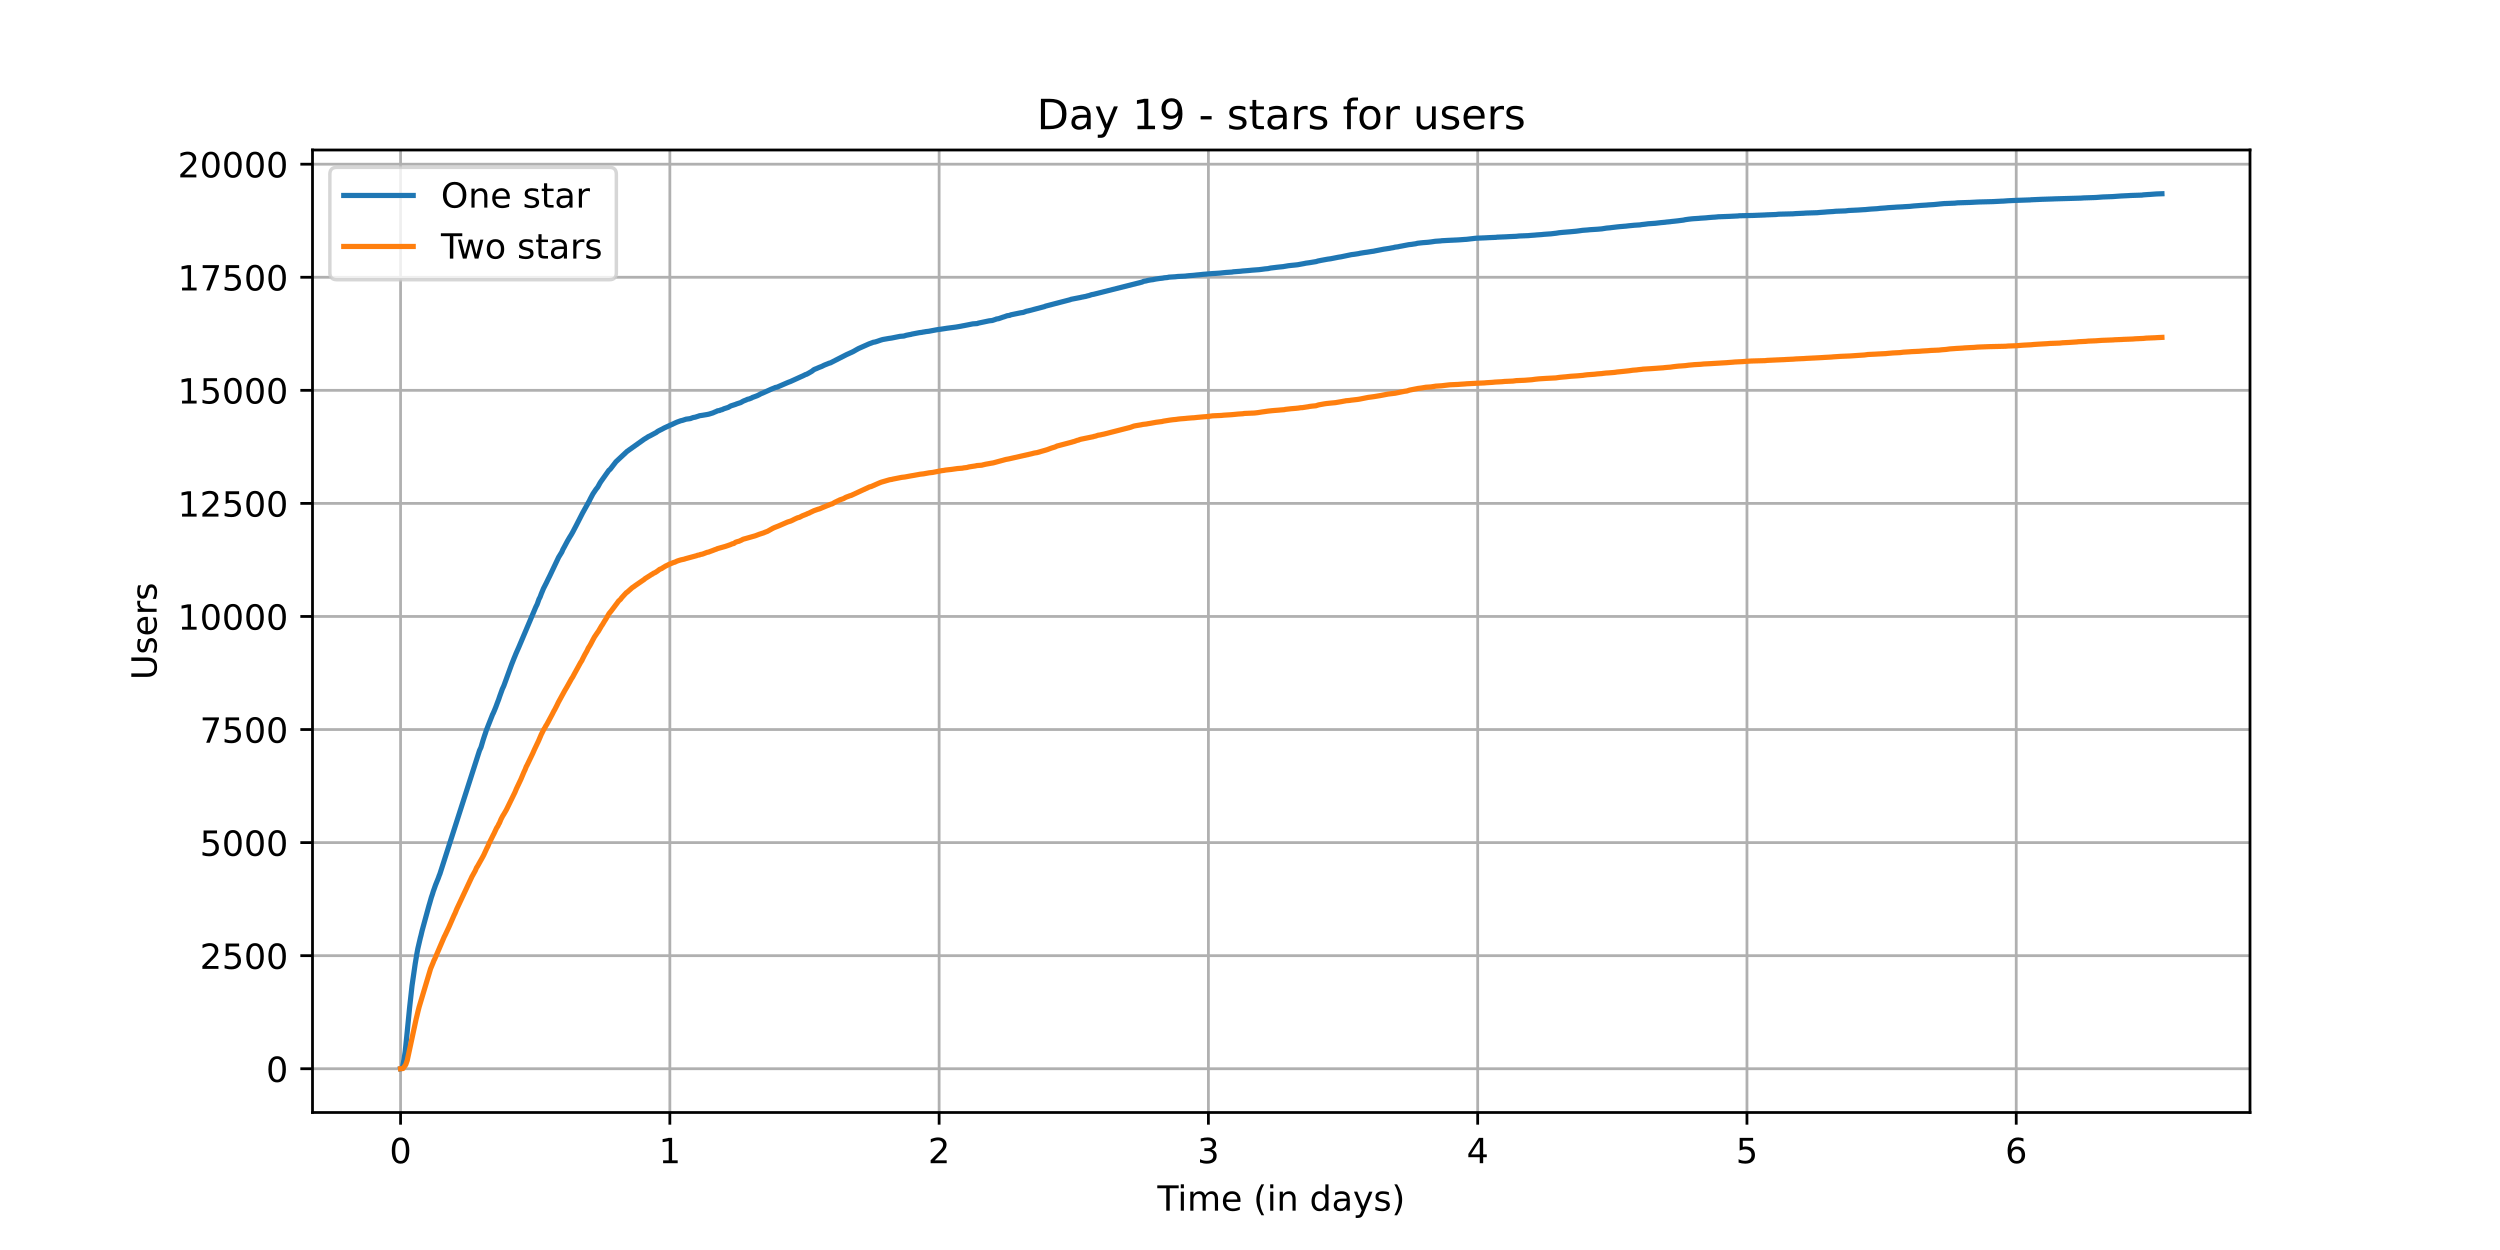 <?xml version="1.0" encoding="utf-8" standalone="no"?>
<!DOCTYPE svg PUBLIC "-//W3C//DTD SVG 1.1//EN"
  "http://www.w3.org/Graphics/SVG/1.1/DTD/svg11.dtd">
<!-- Created with matplotlib (https://matplotlib.org/) -->
<svg height="360pt" version="1.1" viewBox="0 0 720 360" width="720pt" xmlns="http://www.w3.org/2000/svg" xmlns:xlink="http://www.w3.org/1999/xlink">
 <defs>
  <style type="text/css">*{stroke-linecap:butt;stroke-linejoin:round;}</style>
 </defs>
 <g id="figure_1">
  <g id="patch_1">
   <path d="M 0 360 
L 720 360 
L 720 0 
L 0 0 
z
" style="fill:#ffffff;"/>
  </g>
  <g id="axes_1">
   <g id="patch_2">
    <path d="M 90 320.4 
L 648 320.4 
L 648 43.2 
L 90 43.2 
z
" style="fill:#ffffff;"/>
   </g>
   <g id="matplotlib.axis_1">
    <g id="xtick_1">
     <g id="line2d_1">
      <path clip-path="url(#pa74850eb08)" d="M 115.364 320.4 
L 115.364 43.2 
" style="fill:none;stroke:#b0b0b0;stroke-linecap:square;stroke-width:0.8;"/>
     </g>
     <g id="line2d_2">
      <defs>
       <path d="M 0 0 
L 0 3.5 
" id="m0a158ffa8d" style="stroke:#000000;stroke-width:0.8;"/>
      </defs>
      <g>
       <use style="stroke:#000000;stroke-width:0.8;" x="115.364" xlink:href="#m0a158ffa8d" y="320.4"/>
      </g>
     </g>
     <g id="text_1">
      <!-- 0 -->
      <g transform="translate(112.182 334.998)scale(0.1 -0.1)">
       <defs>
        <path d="M 31.781 66.406 
Q 24.172 66.406 20.328 58.906 
Q 16.5 51.422 16.5 36.375 
Q 16.5 21.391 20.328 13.891 
Q 24.172 6.391 31.781 6.391 
Q 39.453 6.391 43.281 13.891 
Q 47.125 21.391 47.125 36.375 
Q 47.125 51.422 43.281 58.906 
Q 39.453 66.406 31.781 66.406 
z
M 31.781 74.219 
Q 44.047 74.219 50.516 64.516 
Q 56.984 54.828 56.984 36.375 
Q 56.984 17.969 50.516 8.266 
Q 44.047 -1.422 31.781 -1.422 
Q 19.531 -1.422 13.062 8.266 
Q 6.594 17.969 6.594 36.375 
Q 6.594 54.828 13.062 64.516 
Q 19.531 74.219 31.781 74.219 
z
" id="DejaVuSans-48"/>
       </defs>
       <use xlink:href="#DejaVuSans-48"/>
      </g>
     </g>
    </g>
    <g id="xtick_2">
     <g id="line2d_3">
      <path clip-path="url(#pa74850eb08)" d="M 192.916 320.4 
L 192.916 43.2 
" style="fill:none;stroke:#b0b0b0;stroke-linecap:square;stroke-width:0.8;"/>
     </g>
     <g id="line2d_4">
      <g>
       <use style="stroke:#000000;stroke-width:0.8;" x="192.916" xlink:href="#m0a158ffa8d" y="320.4"/>
      </g>
     </g>
     <g id="text_2">
      <!-- 1 -->
      <g transform="translate(189.734 334.998)scale(0.1 -0.1)">
       <defs>
        <path d="M 12.406 8.297 
L 28.516 8.297 
L 28.516 63.922 
L 10.984 60.406 
L 10.984 69.391 
L 28.422 72.906 
L 38.281 72.906 
L 38.281 8.297 
L 54.391 8.297 
L 54.391 0 
L 12.406 0 
z
" id="DejaVuSans-49"/>
       </defs>
       <use xlink:href="#DejaVuSans-49"/>
      </g>
     </g>
    </g>
    <g id="xtick_3">
     <g id="line2d_5">
      <path clip-path="url(#pa74850eb08)" d="M 270.468 320.4 
L 270.468 43.2 
" style="fill:none;stroke:#b0b0b0;stroke-linecap:square;stroke-width:0.8;"/>
     </g>
     <g id="line2d_6">
      <g>
       <use style="stroke:#000000;stroke-width:0.8;" x="270.468" xlink:href="#m0a158ffa8d" y="320.4"/>
      </g>
     </g>
     <g id="text_3">
      <!-- 2 -->
      <g transform="translate(267.286 334.998)scale(0.1 -0.1)">
       <defs>
        <path d="M 19.188 8.297 
L 53.609 8.297 
L 53.609 0 
L 7.328 0 
L 7.328 8.297 
Q 12.938 14.109 22.625 23.891 
Q 32.328 33.688 34.812 36.531 
Q 39.547 41.844 41.422 45.531 
Q 43.312 49.219 43.312 52.781 
Q 43.312 58.594 39.234 62.25 
Q 35.156 65.922 28.609 65.922 
Q 23.969 65.922 18.812 64.312 
Q 13.672 62.703 7.812 59.422 
L 7.812 69.391 
Q 13.766 71.781 18.938 73 
Q 24.125 74.219 28.422 74.219 
Q 39.75 74.219 46.484 68.547 
Q 53.219 62.891 53.219 53.422 
Q 53.219 48.922 51.531 44.891 
Q 49.859 40.875 45.406 35.406 
Q 44.188 33.984 37.641 27.219 
Q 31.109 20.453 19.188 8.297 
z
" id="DejaVuSans-50"/>
       </defs>
       <use xlink:href="#DejaVuSans-50"/>
      </g>
     </g>
    </g>
    <g id="xtick_4">
     <g id="line2d_7">
      <path clip-path="url(#pa74850eb08)" d="M 348.02 320.4 
L 348.02 43.2 
" style="fill:none;stroke:#b0b0b0;stroke-linecap:square;stroke-width:0.8;"/>
     </g>
     <g id="line2d_8">
      <g>
       <use style="stroke:#000000;stroke-width:0.8;" x="348.02" xlink:href="#m0a158ffa8d" y="320.4"/>
      </g>
     </g>
     <g id="text_4">
      <!-- 3 -->
      <g transform="translate(344.838 334.998)scale(0.1 -0.1)">
       <defs>
        <path d="M 40.578 39.312 
Q 47.656 37.797 51.625 33 
Q 55.609 28.219 55.609 21.188 
Q 55.609 10.406 48.188 4.484 
Q 40.766 -1.422 27.094 -1.422 
Q 22.516 -1.422 17.656 -0.516 
Q 12.797 0.391 7.625 2.203 
L 7.625 11.719 
Q 11.719 9.328 16.594 8.109 
Q 21.484 6.891 26.812 6.891 
Q 36.078 6.891 40.938 10.547 
Q 45.797 14.203 45.797 21.188 
Q 45.797 27.641 41.281 31.266 
Q 36.766 34.906 28.719 34.906 
L 20.219 34.906 
L 20.219 43.016 
L 29.109 43.016 
Q 36.375 43.016 40.234 45.922 
Q 44.094 48.828 44.094 54.297 
Q 44.094 59.906 40.109 62.906 
Q 36.141 65.922 28.719 65.922 
Q 24.656 65.922 20.016 65.031 
Q 15.375 64.156 9.812 62.312 
L 9.812 71.094 
Q 15.438 72.656 20.344 73.438 
Q 25.25 74.219 29.594 74.219 
Q 40.828 74.219 47.359 69.109 
Q 53.906 64.016 53.906 55.328 
Q 53.906 49.266 50.438 45.094 
Q 46.969 40.922 40.578 39.312 
z
" id="DejaVuSans-51"/>
       </defs>
       <use xlink:href="#DejaVuSans-51"/>
      </g>
     </g>
    </g>
    <g id="xtick_5">
     <g id="line2d_9">
      <path clip-path="url(#pa74850eb08)" d="M 425.572 320.4 
L 425.572 43.2 
" style="fill:none;stroke:#b0b0b0;stroke-linecap:square;stroke-width:0.8;"/>
     </g>
     <g id="line2d_10">
      <g>
       <use style="stroke:#000000;stroke-width:0.8;" x="425.572" xlink:href="#m0a158ffa8d" y="320.4"/>
      </g>
     </g>
     <g id="text_5">
      <!-- 4 -->
      <g transform="translate(422.39 334.998)scale(0.1 -0.1)">
       <defs>
        <path d="M 37.797 64.312 
L 12.891 25.391 
L 37.797 25.391 
z
M 35.203 72.906 
L 47.609 72.906 
L 47.609 25.391 
L 58.016 25.391 
L 58.016 17.188 
L 47.609 17.188 
L 47.609 0 
L 37.797 0 
L 37.797 17.188 
L 4.891 17.188 
L 4.891 26.703 
z
" id="DejaVuSans-52"/>
       </defs>
       <use xlink:href="#DejaVuSans-52"/>
      </g>
     </g>
    </g>
    <g id="xtick_6">
     <g id="line2d_11">
      <path clip-path="url(#pa74850eb08)" d="M 503.124 320.4 
L 503.124 43.2 
" style="fill:none;stroke:#b0b0b0;stroke-linecap:square;stroke-width:0.8;"/>
     </g>
     <g id="line2d_12">
      <g>
       <use style="stroke:#000000;stroke-width:0.8;" x="503.124" xlink:href="#m0a158ffa8d" y="320.4"/>
      </g>
     </g>
     <g id="text_6">
      <!-- 5 -->
      <g transform="translate(499.942 334.998)scale(0.1 -0.1)">
       <defs>
        <path d="M 10.797 72.906 
L 49.516 72.906 
L 49.516 64.594 
L 19.828 64.594 
L 19.828 46.734 
Q 21.969 47.469 24.109 47.828 
Q 26.266 48.188 28.422 48.188 
Q 40.625 48.188 47.75 41.5 
Q 54.891 34.812 54.891 23.391 
Q 54.891 11.625 47.562 5.094 
Q 40.234 -1.422 26.906 -1.422 
Q 22.312 -1.422 17.547 -0.641 
Q 12.797 0.141 7.719 1.703 
L 7.719 11.625 
Q 12.109 9.234 16.797 8.062 
Q 21.484 6.891 26.703 6.891 
Q 35.156 6.891 40.078 11.328 
Q 45.016 15.766 45.016 23.391 
Q 45.016 31 40.078 35.438 
Q 35.156 39.891 26.703 39.891 
Q 22.75 39.891 18.812 39.016 
Q 14.891 38.141 10.797 36.281 
z
" id="DejaVuSans-53"/>
       </defs>
       <use xlink:href="#DejaVuSans-53"/>
      </g>
     </g>
    </g>
    <g id="xtick_7">
     <g id="line2d_13">
      <path clip-path="url(#pa74850eb08)" d="M 580.676 320.4 
L 580.676 43.2 
" style="fill:none;stroke:#b0b0b0;stroke-linecap:square;stroke-width:0.8;"/>
     </g>
     <g id="line2d_14">
      <g>
       <use style="stroke:#000000;stroke-width:0.8;" x="580.676" xlink:href="#m0a158ffa8d" y="320.4"/>
      </g>
     </g>
     <g id="text_7">
      <!-- 6 -->
      <g transform="translate(577.494 334.998)scale(0.1 -0.1)">
       <defs>
        <path d="M 33.016 40.375 
Q 26.375 40.375 22.484 35.828 
Q 18.609 31.297 18.609 23.391 
Q 18.609 15.531 22.484 10.953 
Q 26.375 6.391 33.016 6.391 
Q 39.656 6.391 43.531 10.953 
Q 47.406 15.531 47.406 23.391 
Q 47.406 31.297 43.531 35.828 
Q 39.656 40.375 33.016 40.375 
z
M 52.594 71.297 
L 52.594 62.312 
Q 48.875 64.062 45.094 64.984 
Q 41.312 65.922 37.594 65.922 
Q 27.828 65.922 22.672 59.328 
Q 17.531 52.734 16.797 39.406 
Q 19.672 43.656 24.016 45.922 
Q 28.375 48.188 33.594 48.188 
Q 44.578 48.188 50.953 41.516 
Q 57.328 34.859 57.328 23.391 
Q 57.328 12.156 50.688 5.359 
Q 44.047 -1.422 33.016 -1.422 
Q 20.359 -1.422 13.672 8.266 
Q 6.984 17.969 6.984 36.375 
Q 6.984 53.656 15.188 63.938 
Q 23.391 74.219 37.203 74.219 
Q 40.922 74.219 44.703 73.484 
Q 48.484 72.75 52.594 71.297 
z
" id="DejaVuSans-54"/>
       </defs>
       <use xlink:href="#DejaVuSans-54"/>
      </g>
     </g>
    </g>
    <g id="text_8">
     <!-- Time (in days) -->
     <g transform="translate(333.327 348.677)scale(0.1 -0.1)">
      <defs>
       <path d="M -0.297 72.906 
L 61.375 72.906 
L 61.375 64.594 
L 35.5 64.594 
L 35.5 0 
L 25.594 0 
L 25.594 64.594 
L -0.297 64.594 
z
" id="DejaVuSans-84"/>
       <path d="M 9.422 54.688 
L 18.406 54.688 
L 18.406 0 
L 9.422 0 
z
M 9.422 75.984 
L 18.406 75.984 
L 18.406 64.594 
L 9.422 64.594 
z
" id="DejaVuSans-105"/>
       <path d="M 52 44.188 
Q 55.375 50.25 60.062 53.125 
Q 64.75 56 71.094 56 
Q 79.641 56 84.281 50.016 
Q 88.922 44.047 88.922 33.016 
L 88.922 0 
L 79.891 0 
L 79.891 32.719 
Q 79.891 40.578 77.094 44.375 
Q 74.312 48.188 68.609 48.188 
Q 61.625 48.188 57.562 43.547 
Q 53.516 38.922 53.516 30.906 
L 53.516 0 
L 44.484 0 
L 44.484 32.719 
Q 44.484 40.625 41.703 44.406 
Q 38.922 48.188 33.109 48.188 
Q 26.219 48.188 22.156 43.531 
Q 18.109 38.875 18.109 30.906 
L 18.109 0 
L 9.078 0 
L 9.078 54.688 
L 18.109 54.688 
L 18.109 46.188 
Q 21.188 51.219 25.484 53.609 
Q 29.781 56 35.688 56 
Q 41.656 56 45.828 52.969 
Q 50 49.953 52 44.188 
z
" id="DejaVuSans-109"/>
       <path d="M 56.203 29.594 
L 56.203 25.203 
L 14.891 25.203 
Q 15.484 15.922 20.484 11.062 
Q 25.484 6.203 34.422 6.203 
Q 39.594 6.203 44.453 7.469 
Q 49.312 8.734 54.109 11.281 
L 54.109 2.781 
Q 49.266 0.734 44.188 -0.344 
Q 39.109 -1.422 33.891 -1.422 
Q 20.797 -1.422 13.156 6.188 
Q 5.516 13.812 5.516 26.812 
Q 5.516 40.234 12.766 48.109 
Q 20.016 56 32.328 56 
Q 43.359 56 49.781 48.891 
Q 56.203 41.797 56.203 29.594 
z
M 47.219 32.234 
Q 47.125 39.594 43.094 43.984 
Q 39.062 48.391 32.422 48.391 
Q 24.906 48.391 20.391 44.141 
Q 15.875 39.891 15.188 32.172 
z
" id="DejaVuSans-101"/>
       <path id="DejaVuSans-32"/>
       <path d="M 31 75.875 
Q 24.469 64.656 21.281 53.656 
Q 18.109 42.672 18.109 31.391 
Q 18.109 20.125 21.312 9.062 
Q 24.516 -2 31 -13.188 
L 23.188 -13.188 
Q 15.875 -1.703 12.234 9.375 
Q 8.594 20.453 8.594 31.391 
Q 8.594 42.281 12.203 53.312 
Q 15.828 64.359 23.188 75.875 
z
" id="DejaVuSans-40"/>
       <path d="M 54.891 33.016 
L 54.891 0 
L 45.906 0 
L 45.906 32.719 
Q 45.906 40.484 42.875 44.328 
Q 39.844 48.188 33.797 48.188 
Q 26.516 48.188 22.312 43.547 
Q 18.109 38.922 18.109 30.906 
L 18.109 0 
L 9.078 0 
L 9.078 54.688 
L 18.109 54.688 
L 18.109 46.188 
Q 21.344 51.125 25.703 53.562 
Q 30.078 56 35.797 56 
Q 45.219 56 50.047 50.172 
Q 54.891 44.344 54.891 33.016 
z
" id="DejaVuSans-110"/>
       <path d="M 45.406 46.391 
L 45.406 75.984 
L 54.391 75.984 
L 54.391 0 
L 45.406 0 
L 45.406 8.203 
Q 42.578 3.328 38.25 0.953 
Q 33.938 -1.422 27.875 -1.422 
Q 17.969 -1.422 11.734 6.484 
Q 5.516 14.406 5.516 27.297 
Q 5.516 40.188 11.734 48.094 
Q 17.969 56 27.875 56 
Q 33.938 56 38.25 53.625 
Q 42.578 51.266 45.406 46.391 
z
M 14.797 27.297 
Q 14.797 17.391 18.875 11.75 
Q 22.953 6.109 30.078 6.109 
Q 37.203 6.109 41.297 11.75 
Q 45.406 17.391 45.406 27.297 
Q 45.406 37.203 41.297 42.844 
Q 37.203 48.484 30.078 48.484 
Q 22.953 48.484 18.875 42.844 
Q 14.797 37.203 14.797 27.297 
z
" id="DejaVuSans-100"/>
       <path d="M 34.281 27.484 
Q 23.391 27.484 19.188 25 
Q 14.984 22.516 14.984 16.5 
Q 14.984 11.719 18.141 8.906 
Q 21.297 6.109 26.703 6.109 
Q 34.188 6.109 38.703 11.406 
Q 43.219 16.703 43.219 25.484 
L 43.219 27.484 
z
M 52.203 31.203 
L 52.203 0 
L 43.219 0 
L 43.219 8.297 
Q 40.141 3.328 35.547 0.953 
Q 30.953 -1.422 24.312 -1.422 
Q 15.922 -1.422 10.953 3.297 
Q 6 8.016 6 15.922 
Q 6 25.141 12.172 29.828 
Q 18.359 34.516 30.609 34.516 
L 43.219 34.516 
L 43.219 35.406 
Q 43.219 41.609 39.141 45 
Q 35.062 48.391 27.688 48.391 
Q 23 48.391 18.547 47.266 
Q 14.109 46.141 10.016 43.891 
L 10.016 52.203 
Q 14.938 54.109 19.578 55.047 
Q 24.219 56 28.609 56 
Q 40.484 56 46.344 49.844 
Q 52.203 43.703 52.203 31.203 
z
" id="DejaVuSans-97"/>
       <path d="M 32.172 -5.078 
Q 28.375 -14.844 24.75 -17.812 
Q 21.141 -20.797 15.094 -20.797 
L 7.906 -20.797 
L 7.906 -13.281 
L 13.188 -13.281 
Q 16.891 -13.281 18.938 -11.516 
Q 21 -9.766 23.484 -3.219 
L 25.094 0.875 
L 2.984 54.688 
L 12.5 54.688 
L 29.594 11.922 
L 46.688 54.688 
L 56.203 54.688 
z
" id="DejaVuSans-121"/>
       <path d="M 44.281 53.078 
L 44.281 44.578 
Q 40.484 46.531 36.375 47.5 
Q 32.281 48.484 27.875 48.484 
Q 21.188 48.484 17.844 46.438 
Q 14.5 44.391 14.5 40.281 
Q 14.5 37.156 16.891 35.375 
Q 19.281 33.594 26.516 31.984 
L 29.594 31.297 
Q 39.156 29.25 43.188 25.516 
Q 47.219 21.781 47.219 15.094 
Q 47.219 7.469 41.188 3.016 
Q 35.156 -1.422 24.609 -1.422 
Q 20.219 -1.422 15.453 -0.562 
Q 10.688 0.297 5.422 2 
L 5.422 11.281 
Q 10.406 8.688 15.234 7.391 
Q 20.062 6.109 24.812 6.109 
Q 31.156 6.109 34.562 8.281 
Q 37.984 10.453 37.984 14.406 
Q 37.984 18.062 35.516 20.016 
Q 33.062 21.969 24.703 23.781 
L 21.578 24.516 
Q 13.234 26.266 9.516 29.906 
Q 5.812 33.547 5.812 39.891 
Q 5.812 47.609 11.281 51.797 
Q 16.75 56 26.812 56 
Q 31.781 56 36.172 55.266 
Q 40.578 54.547 44.281 53.078 
z
" id="DejaVuSans-115"/>
       <path d="M 8.016 75.875 
L 15.828 75.875 
Q 23.141 64.359 26.781 53.312 
Q 30.422 42.281 30.422 31.391 
Q 30.422 20.453 26.781 9.375 
Q 23.141 -1.703 15.828 -13.188 
L 8.016 -13.188 
Q 14.5 -2 17.703 9.062 
Q 20.906 20.125 20.906 31.391 
Q 20.906 42.672 17.703 53.656 
Q 14.5 64.656 8.016 75.875 
z
" id="DejaVuSans-41"/>
      </defs>
      <use xlink:href="#DejaVuSans-84"/>
      <use x="57.959" xlink:href="#DejaVuSans-105"/>
      <use x="85.742" xlink:href="#DejaVuSans-109"/>
      <use x="183.154" xlink:href="#DejaVuSans-101"/>
      <use x="244.678" xlink:href="#DejaVuSans-32"/>
      <use x="276.465" xlink:href="#DejaVuSans-40"/>
      <use x="315.479" xlink:href="#DejaVuSans-105"/>
      <use x="343.262" xlink:href="#DejaVuSans-110"/>
      <use x="406.641" xlink:href="#DejaVuSans-32"/>
      <use x="438.428" xlink:href="#DejaVuSans-100"/>
      <use x="501.904" xlink:href="#DejaVuSans-97"/>
      <use x="563.184" xlink:href="#DejaVuSans-121"/>
      <use x="622.363" xlink:href="#DejaVuSans-115"/>
      <use x="674.463" xlink:href="#DejaVuSans-41"/>
     </g>
    </g>
   </g>
   <g id="matplotlib.axis_2">
    <g id="ytick_1">
     <g id="line2d_15">
      <path clip-path="url(#pa74850eb08)" d="M 90 307.8 
L 648 307.8 
" style="fill:none;stroke:#b0b0b0;stroke-linecap:square;stroke-width:0.8;"/>
     </g>
     <g id="line2d_16">
      <defs>
       <path d="M 0 0 
L -3.5 0 
" id="m2d322fbb02" style="stroke:#000000;stroke-width:0.8;"/>
      </defs>
      <g>
       <use style="stroke:#000000;stroke-width:0.8;" x="90" xlink:href="#m2d322fbb02" y="307.8"/>
      </g>
     </g>
     <g id="text_9">
      <!-- 0 -->
      <g transform="translate(76.638 311.599)scale(0.1 -0.1)">
       <use xlink:href="#DejaVuSans-48"/>
      </g>
     </g>
    </g>
    <g id="ytick_2">
     <g id="line2d_17">
      <path clip-path="url(#pa74850eb08)" d="M 90 275.237 
L 648 275.237 
" style="fill:none;stroke:#b0b0b0;stroke-linecap:square;stroke-width:0.8;"/>
     </g>
     <g id="line2d_18">
      <g>
       <use style="stroke:#000000;stroke-width:0.8;" x="90" xlink:href="#m2d322fbb02" y="275.237"/>
      </g>
     </g>
     <g id="text_10">
      <!-- 2500 -->
      <g transform="translate(57.55 279.036)scale(0.1 -0.1)">
       <use xlink:href="#DejaVuSans-50"/>
       <use x="63.623" xlink:href="#DejaVuSans-53"/>
       <use x="127.246" xlink:href="#DejaVuSans-48"/>
       <use x="190.869" xlink:href="#DejaVuSans-48"/>
      </g>
     </g>
    </g>
    <g id="ytick_3">
     <g id="line2d_19">
      <path clip-path="url(#pa74850eb08)" d="M 90 242.674 
L 648 242.674 
" style="fill:none;stroke:#b0b0b0;stroke-linecap:square;stroke-width:0.8;"/>
     </g>
     <g id="line2d_20">
      <g>
       <use style="stroke:#000000;stroke-width:0.8;" x="90" xlink:href="#m2d322fbb02" y="242.674"/>
      </g>
     </g>
     <g id="text_11">
      <!-- 5000 -->
      <g transform="translate(57.55 246.473)scale(0.1 -0.1)">
       <use xlink:href="#DejaVuSans-53"/>
       <use x="63.623" xlink:href="#DejaVuSans-48"/>
       <use x="127.246" xlink:href="#DejaVuSans-48"/>
       <use x="190.869" xlink:href="#DejaVuSans-48"/>
      </g>
     </g>
    </g>
    <g id="ytick_4">
     <g id="line2d_21">
      <path clip-path="url(#pa74850eb08)" d="M 90 210.11 
L 648 210.11 
" style="fill:none;stroke:#b0b0b0;stroke-linecap:square;stroke-width:0.8;"/>
     </g>
     <g id="line2d_22">
      <g>
       <use style="stroke:#000000;stroke-width:0.8;" x="90" xlink:href="#m2d322fbb02" y="210.11"/>
      </g>
     </g>
     <g id="text_12">
      <!-- 7500 -->
      <g transform="translate(57.55 213.91)scale(0.1 -0.1)">
       <defs>
        <path d="M 8.203 72.906 
L 55.078 72.906 
L 55.078 68.703 
L 28.609 0 
L 18.312 0 
L 43.219 64.594 
L 8.203 64.594 
z
" id="DejaVuSans-55"/>
       </defs>
       <use xlink:href="#DejaVuSans-55"/>
       <use x="63.623" xlink:href="#DejaVuSans-53"/>
       <use x="127.246" xlink:href="#DejaVuSans-48"/>
       <use x="190.869" xlink:href="#DejaVuSans-48"/>
      </g>
     </g>
    </g>
    <g id="ytick_5">
     <g id="line2d_23">
      <path clip-path="url(#pa74850eb08)" d="M 90 177.547 
L 648 177.547 
" style="fill:none;stroke:#b0b0b0;stroke-linecap:square;stroke-width:0.8;"/>
     </g>
     <g id="line2d_24">
      <g>
       <use style="stroke:#000000;stroke-width:0.8;" x="90" xlink:href="#m2d322fbb02" y="177.547"/>
      </g>
     </g>
     <g id="text_13">
      <!-- 10000 -->
      <g transform="translate(51.188 181.346)scale(0.1 -0.1)">
       <use xlink:href="#DejaVuSans-49"/>
       <use x="63.623" xlink:href="#DejaVuSans-48"/>
       <use x="127.246" xlink:href="#DejaVuSans-48"/>
       <use x="190.869" xlink:href="#DejaVuSans-48"/>
       <use x="254.492" xlink:href="#DejaVuSans-48"/>
      </g>
     </g>
    </g>
    <g id="ytick_6">
     <g id="line2d_25">
      <path clip-path="url(#pa74850eb08)" d="M 90 144.984 
L 648 144.984 
" style="fill:none;stroke:#b0b0b0;stroke-linecap:square;stroke-width:0.8;"/>
     </g>
     <g id="line2d_26">
      <g>
       <use style="stroke:#000000;stroke-width:0.8;" x="90" xlink:href="#m2d322fbb02" y="144.984"/>
      </g>
     </g>
     <g id="text_14">
      <!-- 12500 -->
      <g transform="translate(51.188 148.783)scale(0.1 -0.1)">
       <use xlink:href="#DejaVuSans-49"/>
       <use x="63.623" xlink:href="#DejaVuSans-50"/>
       <use x="127.246" xlink:href="#DejaVuSans-53"/>
       <use x="190.869" xlink:href="#DejaVuSans-48"/>
       <use x="254.492" xlink:href="#DejaVuSans-48"/>
      </g>
     </g>
    </g>
    <g id="ytick_7">
     <g id="line2d_27">
      <path clip-path="url(#pa74850eb08)" d="M 90 112.421 
L 648 112.421 
" style="fill:none;stroke:#b0b0b0;stroke-linecap:square;stroke-width:0.8;"/>
     </g>
     <g id="line2d_28">
      <g>
       <use style="stroke:#000000;stroke-width:0.8;" x="90" xlink:href="#m2d322fbb02" y="112.421"/>
      </g>
     </g>
     <g id="text_15">
      <!-- 15000 -->
      <g transform="translate(51.188 116.22)scale(0.1 -0.1)">
       <use xlink:href="#DejaVuSans-49"/>
       <use x="63.623" xlink:href="#DejaVuSans-53"/>
       <use x="127.246" xlink:href="#DejaVuSans-48"/>
       <use x="190.869" xlink:href="#DejaVuSans-48"/>
       <use x="254.492" xlink:href="#DejaVuSans-48"/>
      </g>
     </g>
    </g>
    <g id="ytick_8">
     <g id="line2d_29">
      <path clip-path="url(#pa74850eb08)" d="M 90 79.858 
L 648 79.858 
" style="fill:none;stroke:#b0b0b0;stroke-linecap:square;stroke-width:0.8;"/>
     </g>
     <g id="line2d_30">
      <g>
       <use style="stroke:#000000;stroke-width:0.8;" x="90" xlink:href="#m2d322fbb02" y="79.858"/>
      </g>
     </g>
     <g id="text_16">
      <!-- 17500 -->
      <g transform="translate(51.188 83.657)scale(0.1 -0.1)">
       <use xlink:href="#DejaVuSans-49"/>
       <use x="63.623" xlink:href="#DejaVuSans-55"/>
       <use x="127.246" xlink:href="#DejaVuSans-53"/>
       <use x="190.869" xlink:href="#DejaVuSans-48"/>
       <use x="254.492" xlink:href="#DejaVuSans-48"/>
      </g>
     </g>
    </g>
    <g id="ytick_9">
     <g id="line2d_31">
      <path clip-path="url(#pa74850eb08)" d="M 90 47.294 
L 648 47.294 
" style="fill:none;stroke:#b0b0b0;stroke-linecap:square;stroke-width:0.8;"/>
     </g>
     <g id="line2d_32">
      <g>
       <use style="stroke:#000000;stroke-width:0.8;" x="90" xlink:href="#m2d322fbb02" y="47.294"/>
      </g>
     </g>
     <g id="text_17">
      <!-- 20000 -->
      <g transform="translate(51.188 51.094)scale(0.1 -0.1)">
       <use xlink:href="#DejaVuSans-50"/>
       <use x="63.623" xlink:href="#DejaVuSans-48"/>
       <use x="127.246" xlink:href="#DejaVuSans-48"/>
       <use x="190.869" xlink:href="#DejaVuSans-48"/>
       <use x="254.492" xlink:href="#DejaVuSans-48"/>
      </g>
     </g>
    </g>
    <g id="text_18">
     <!-- Users -->
     <g transform="translate(45.108 195.801)rotate(-90)scale(0.1 -0.1)">
      <defs>
       <path d="M 8.688 72.906 
L 18.609 72.906 
L 18.609 28.609 
Q 18.609 16.891 22.844 11.734 
Q 27.094 6.594 36.625 6.594 
Q 46.094 6.594 50.344 11.734 
Q 54.594 16.891 54.594 28.609 
L 54.594 72.906 
L 64.5 72.906 
L 64.5 27.391 
Q 64.5 13.141 57.438 5.859 
Q 50.391 -1.422 36.625 -1.422 
Q 22.797 -1.422 15.734 5.859 
Q 8.688 13.141 8.688 27.391 
z
" id="DejaVuSans-85"/>
       <path d="M 41.109 46.297 
Q 39.594 47.172 37.812 47.578 
Q 36.031 48 33.891 48 
Q 26.266 48 22.188 43.047 
Q 18.109 38.094 18.109 28.812 
L 18.109 0 
L 9.078 0 
L 9.078 54.688 
L 18.109 54.688 
L 18.109 46.188 
Q 20.953 51.172 25.484 53.578 
Q 30.031 56 36.531 56 
Q 37.453 56 38.578 55.875 
Q 39.703 55.766 41.062 55.516 
z
" id="DejaVuSans-114"/>
      </defs>
      <use xlink:href="#DejaVuSans-85"/>
      <use x="73.193" xlink:href="#DejaVuSans-115"/>
      <use x="125.293" xlink:href="#DejaVuSans-101"/>
      <use x="186.816" xlink:href="#DejaVuSans-114"/>
      <use x="227.93" xlink:href="#DejaVuSans-115"/>
     </g>
    </g>
   </g>
   <g id="line2d_33">
    <path clip-path="url(#pa74850eb08)" d="M 115.364 307.8 
L 115.734 307.722 
L 115.895 307.513 
L 116.375 305.039 
L 116.696 302.85 
L 117.122 298.734 
L 117.977 290.086 
L 118.671 283.833 
L 119.579 277.568 
L 120.059 274.69 
L 120.326 273.257 
L 121.073 270.04 
L 121.234 269.441 
L 121.553 268.086 
L 123.528 260.857 
L 123.742 260.141 
L 124.222 258.46 
L 124.542 257.522 
L 124.809 256.637 
L 124.97 256.207 
L 125.45 254.839 
L 126.251 252.859 
L 126.517 252.091 
L 126.677 251.726 
L 138.099 216.141 
L 138.526 215.216 
L 139.113 213.223 
L 139.593 211.739 
L 139.754 211.296 
L 140.021 210.449 
L 141.888 205.695 
L 141.995 205.526 
L 142.369 204.666 
L 142.742 203.754 
L 143.276 202.321 
L 143.596 201.488 
L 143.916 200.537 
L 144.664 198.466 
L 145.037 197.658 
L 145.197 197.254 
L 147.332 191.393 
L 148.079 189.504 
L 148.346 188.866 
L 148.613 188.202 
L 149.413 186.391 
L 154.325 174.786 
L 154.699 174.043 
L 155.233 172.533 
L 155.552 171.933 
L 155.873 171.061 
L 156.514 169.511 
L 157.421 167.726 
L 157.581 167.388 
L 157.901 166.723 
L 158.275 165.981 
L 160.89 160.471 
L 160.996 160.302 
L 161.798 158.999 
L 162.117 158.244 
L 162.545 157.475 
L 163.452 155.769 
L 163.719 155.313 
L 164.253 154.414 
L 164.36 154.271 
L 164.893 153.346 
L 165.853 151.523 
L 166.174 150.898 
L 166.547 150.168 
L 167.722 147.863 
L 169.75 144.203 
L 170.017 143.642 
L 170.764 142.236 
L 171.618 140.959 
L 172.152 140.282 
L 172.793 139.11 
L 173.059 138.693 
L 175.354 135.45 
L 175.567 135.293 
L 175.781 135.085 
L 177.168 133.287 
L 177.382 133.001 
L 180.585 130.005 
L 185.494 126.514 
L 186.349 125.993 
L 186.668 125.772 
L 187.149 125.55 
L 189.017 124.547 
L 189.284 124.326 
L 189.551 124.157 
L 190.138 123.857 
L 190.565 123.649 
L 191.259 123.271 
L 194.835 121.63 
L 195.101 121.526 
L 196.062 121.174 
L 196.542 121.07 
L 197.29 120.822 
L 197.61 120.718 
L 198.517 120.601 
L 198.891 120.536 
L 199.051 120.457 
L 199.317 120.366 
L 199.638 120.249 
L 200.225 120.145 
L 201.239 119.819 
L 201.453 119.728 
L 202.199 119.624 
L 203.587 119.389 
L 204.121 119.285 
L 205.348 118.907 
L 205.669 118.751 
L 206.309 118.491 
L 206.629 118.321 
L 207.216 118.23 
L 207.589 118.061 
L 207.964 117.983 
L 208.497 117.722 
L 209.725 117.331 
L 210.472 116.902 
L 211.806 116.472 
L 212.18 116.315 
L 213.301 115.951 
L 213.995 115.56 
L 214.208 115.456 
L 214.849 115.208 
L 215.276 115 
L 215.756 114.896 
L 216.45 114.622 
L 216.77 114.427 
L 217.037 114.349 
L 217.357 114.231 
L 218.051 113.971 
L 218.531 113.736 
L 218.799 113.593 
L 219.065 113.437 
L 219.279 113.346 
L 219.652 113.202 
L 222.214 112.043 
L 222.481 111.939 
L 223.015 111.731 
L 223.281 111.6 
L 223.815 111.496 
L 224.348 111.262 
L 226.697 110.246 
L 227.231 110.024 
L 227.551 109.92 
L 230.7 108.487 
L 231.233 108.253 
L 231.447 108.149 
L 231.981 107.875 
L 232.301 107.784 
L 232.995 107.406 
L 233.796 106.937 
L 234.009 106.781 
L 234.223 106.599 
L 234.384 106.481 
L 234.757 106.299 
L 235.077 106.182 
L 235.611 105.947 
L 236.038 105.765 
L 236.625 105.544 
L 236.945 105.387 
L 237.319 105.192 
L 238.76 104.606 
L 239.134 104.515 
L 243.672 102.196 
L 243.938 102.066 
L 244.472 101.831 
L 244.739 101.701 
L 245.272 101.467 
L 245.753 101.232 
L 246.073 101.05 
L 246.234 100.959 
L 246.5 100.802 
L 247.247 100.386 
L 250.29 99.031 
L 251.196 98.705 
L 251.464 98.588 
L 251.997 98.497 
L 252.638 98.301 
L 253.651 97.95 
L 254.238 97.78 
L 256 97.468 
L 256.747 97.364 
L 259.202 96.869 
L 260.323 96.778 
L 261.017 96.556 
L 261.551 96.452 
L 261.924 96.374 
L 262.351 96.309 
L 262.564 96.23 
L 264.807 95.801 
L 265.553 95.709 
L 265.82 95.644 
L 266.354 95.566 
L 266.568 95.514 
L 267.475 95.41 
L 269.396 95.045 
L 269.983 94.941 
L 270.943 94.811 
L 271.637 94.706 
L 272.812 94.524 
L 273.613 94.42 
L 274.52 94.303 
L 275.321 94.199 
L 276.815 93.938 
L 277.242 93.847 
L 277.615 93.782 
L 280.177 93.274 
L 281.458 93.183 
L 281.725 93.065 
L 284.874 92.401 
L 285.781 92.297 
L 286.795 91.958 
L 286.955 91.88 
L 287.6 91.776 
L 288.507 91.463 
L 288.827 91.346 
L 289.2 91.242 
L 290.055 90.929 
L 290.802 90.825 
L 291.122 90.669 
L 293.951 90.083 
L 294.698 89.978 
L 295.606 89.64 
L 296.14 89.535 
L 300.836 88.298 
L 301.102 88.168 
L 308.201 86.318 
L 308.467 86.201 
L 310.869 85.732 
L 311.243 85.667 
L 311.402 85.602 
L 311.883 85.524 
L 312.096 85.472 
L 312.683 85.367 
L 313.217 85.211 
L 313.645 85.12 
L 314.391 84.859 
L 314.979 84.755 
L 328.915 81.238 
L 329.396 81.017 
L 330.036 80.913 
L 330.57 80.769 
L 331.051 80.678 
L 331.424 80.613 
L 332.065 80.535 
L 332.332 80.47 
L 332.866 80.366 
L 333.987 80.196 
L 334.84 80.105 
L 335.268 80.014 
L 336.229 79.923 
L 336.656 79.819 
L 338.418 79.714 
L 339.219 79.623 
L 341.407 79.519 
L 341.621 79.48 
L 342.368 79.402 
L 343.755 79.298 
L 344.556 79.206 
L 345.677 79.102 
L 346.478 79.011 
L 347.652 78.92 
L 347.972 78.881 
L 349.36 78.777 
L 349.893 78.751 
L 351.281 78.659 
L 351.547 78.633 
L 352.509 78.529 
L 353.202 78.464 
L 354.804 78.36 
L 355.177 78.282 
L 356.511 78.177 
L 357.098 78.138 
L 358.005 78.034 
L 358.592 77.995 
L 359.82 77.891 
L 360.567 77.813 
L 361.955 77.709 
L 362.542 77.669 
L 363.395 77.565 
L 364.357 77.435 
L 365.21 77.357 
L 365.477 77.292 
L 365.957 77.188 
L 366.758 77.096 
L 367.612 76.992 
L 368.412 76.901 
L 369.479 76.797 
L 371.081 76.523 
L 372.041 76.419 
L 372.735 76.354 
L 373.695 76.25 
L 375.617 75.898 
L 376.097 75.794 
L 377.058 75.664 
L 377.699 75.559 
L 379.032 75.338 
L 379.299 75.26 
L 379.566 75.169 
L 380.047 75.077 
L 380.473 74.986 
L 382.395 74.635 
L 383.195 74.53 
L 385.491 74.074 
L 386.185 73.97 
L 389.227 73.332 
L 390.082 73.228 
L 391.256 73.045 
L 391.683 72.941 
L 392.964 72.733 
L 393.765 72.629 
L 395.046 72.42 
L 395.633 72.342 
L 395.901 72.277 
L 396.435 72.173 
L 398.57 71.756 
L 399.211 71.665 
L 399.531 71.613 
L 400.225 71.508 
L 400.652 71.417 
L 401.293 71.313 
L 401.774 71.183 
L 402.627 71.079 
L 403.055 70.974 
L 403.643 70.87 
L 405.724 70.466 
L 406.579 70.375 
L 406.952 70.31 
L 407.7 70.206 
L 408.234 70.063 
L 409.141 69.958 
L 409.889 69.88 
L 411.117 69.789 
L 411.383 69.763 
L 412.238 69.659 
L 413.359 69.49 
L 414.907 69.385 
L 415.227 69.333 
L 417.096 69.229 
L 417.63 69.203 
L 419.871 69.099 
L 420.458 69.06 
L 421.846 68.956 
L 422.38 68.929 
L 423.233 68.825 
L 424.034 68.734 
L 424.888 68.63 
L 425.475 68.591 
L 427.984 68.487 
L 428.571 68.448 
L 430.865 68.356 
L 431.185 68.304 
L 433.747 68.2 
L 434.334 68.161 
L 436.682 68.057 
L 437.483 67.966 
L 440.151 67.861 
L 440.845 67.796 
L 442.126 67.705 
L 442.446 67.666 
L 443.941 67.562 
L 444.688 67.484 
L 446.129 67.379 
L 446.597 67.353 
L 447.784 67.21 
L 448.051 67.184 
L 448.638 67.093 
L 449.012 67.028 
L 449.763 66.95 
L 452.151 66.754 
L 453.272 66.65 
L 453.966 66.585 
L 454.767 66.481 
L 455.78 66.337 
L 457.168 66.233 
L 457.915 66.155 
L 459.569 66.051 
L 460.156 66.012 
L 461.33 65.908 
L 462.718 65.686 
L 463.785 65.595 
L 463.999 65.556 
L 464.799 65.465 
L 465.653 65.361 
L 466.4 65.282 
L 467.627 65.178 
L 468.268 65.126 
L 469.122 65.022 
L 469.389 64.996 
L 470.457 64.892 
L 470.723 64.866 
L 472.378 64.761 
L 472.753 64.683 
L 473.713 64.579 
L 474.674 64.449 
L 476.169 64.345 
L 476.756 64.306 
L 477.611 64.201 
L 478.411 64.11 
L 479.586 64.006 
L 479.907 63.954 
L 481.028 63.85 
L 481.348 63.798 
L 482.363 63.693 
L 483.164 63.602 
L 483.965 63.498 
L 484.872 63.381 
L 485.299 63.277 
L 486.314 63.133 
L 487.221 63.029 
L 487.862 62.977 
L 489.304 62.886 
L 489.625 62.847 
L 491.28 62.742 
L 492.027 62.664 
L 493.361 62.56 
L 493.896 62.534 
L 494.91 62.43 
L 495.391 62.417 
L 498.113 62.313 
L 498.647 62.287 
L 500.515 62.195 
L 500.835 62.143 
L 505.159 62.039 
L 505.693 62.013 
L 508.36 61.909 
L 508.628 61.883 
L 511.456 61.779 
L 512.257 61.687 
L 516.42 61.583 
L 517.113 61.518 
L 519.462 61.414 
L 520.102 61.362 
L 523.357 61.258 
L 524.051 61.192 
L 525.546 61.088 
L 526.239 61.023 
L 527.948 60.919 
L 528.694 60.841 
L 531.524 60.737 
L 532.43 60.619 
L 534.618 60.515 
L 535.152 60.489 
L 536.7 60.385 
L 537.233 60.359 
L 538.301 60.255 
L 538.941 60.203 
L 540.649 60.098 
L 541.503 59.994 
L 542.997 59.89 
L 543.745 59.812 
L 545.506 59.708 
L 546.147 59.655 
L 548.015 59.564 
L 548.282 59.538 
L 550.097 59.434 
L 550.418 59.395 
L 551.165 59.317 
L 552.553 59.213 
L 553.193 59.161 
L 554.955 59.056 
L 555.276 59.017 
L 556.984 58.913 
L 557.678 58.848 
L 558.533 58.757 
L 558.8 58.731 
L 559.921 58.626 
L 560.401 58.613 
L 562.964 58.509 
L 563.765 58.418 
L 566.915 58.314 
L 567.395 58.301 
L 569.317 58.197 
L 569.851 58.171 
L 573.908 58.066 
L 574.441 58.04 
L 576.416 57.936 
L 576.897 57.923 
L 578.284 57.819 
L 578.818 57.793 
L 581.166 57.689 
L 581.646 57.676 
L 584.688 57.571 
L 585.008 57.532 
L 587.41 57.428 
L 587.944 57.402 
L 591.2 57.298 
L 591.734 57.272 
L 595.416 57.168 
L 595.897 57.155 
L 599.42 57.05 
L 600.061 56.998 
L 603.21 56.894 
L 603.743 56.868 
L 605.078 56.764 
L 605.665 56.725 
L 608.386 56.621 
L 608.973 56.582 
L 610.361 56.477 
L 610.948 56.438 
L 613.083 56.334 
L 613.67 56.295 
L 616.872 56.191 
L 617.245 56.126 
L 618.687 56.021 
L 619.22 55.995 
L 620.555 55.891 
L 621.142 55.852 
L 622.636 55.8 
L 622.636 55.8 
" style="fill:none;stroke:#1f77b4;stroke-linecap:square;stroke-width:1.5;"/>
   </g>
   <g id="line2d_34">
    <path clip-path="url(#pa74850eb08)" d="M 115.364 307.8 
L 116.055 307.735 
L 116.855 306.628 
L 117.283 305.39 
L 119.846 293.498 
L 120.113 292.417 
L 120.379 291.284 
L 120.7 290.034 
L 124.008 279.001 
L 124.702 277.334 
L 124.97 276.631 
L 125.182 276.24 
L 127.958 269.766 
L 128.171 269.362 
L 129.292 266.979 
L 130.84 263.436 
L 131.054 263.019 
L 131.534 261.834 
L 135.963 252.39 
L 136.07 252.221 
L 136.872 250.762 
L 137.245 249.89 
L 137.512 249.499 
L 138.953 246.933 
L 139.327 246.23 
L 140.287 244.132 
L 140.448 243.872 
L 140.821 242.96 
L 142.102 240.381 
L 142.209 240.199 
L 143.009 238.479 
L 143.383 237.906 
L 143.702 237.216 
L 143.809 237.099 
L 144.289 235.94 
L 144.771 235.015 
L 144.983 234.676 
L 145.144 234.416 
L 145.838 233.217 
L 148.293 228.203 
L 148.719 227.174 
L 150.001 224.477 
L 150.908 222.328 
L 151.229 221.651 
L 151.602 220.687 
L 151.709 220.544 
L 153.418 217.001 
L 153.898 215.907 
L 155.126 213.315 
L 155.927 211.426 
L 156.034 211.244 
L 156.46 210.358 
L 156.621 210.058 
L 156.94 209.563 
L 157.208 209.042 
L 157.474 208.639 
L 159.023 205.76 
L 159.556 204.705 
L 159.715 204.457 
L 160.409 203.103 
L 160.784 202.308 
L 162.652 198.896 
L 163.132 198.088 
L 163.291 197.815 
L 164.626 195.431 
L 164.893 195.053 
L 165.213 194.454 
L 165.373 194.154 
L 167.188 190.846 
L 167.561 190.273 
L 167.882 189.596 
L 168.416 188.554 
L 169.056 187.433 
L 169.43 186.626 
L 169.91 185.87 
L 170.23 185.284 
L 170.55 184.672 
L 170.817 184.164 
L 170.924 183.969 
L 171.191 183.474 
L 172.099 182.132 
L 172.312 181.859 
L 173.273 180.204 
L 173.432 180.009 
L 174.233 178.667 
L 174.393 178.459 
L 175.407 176.701 
L 175.621 176.453 
L 176.048 175.932 
L 177.382 174.148 
L 177.596 173.874 
L 178.183 173.067 
L 178.717 172.598 
L 179.036 172.155 
L 180.371 170.696 
L 180.637 170.54 
L 182.132 169.211 
L 182.399 169.055 
L 182.986 168.625 
L 185.335 167.01 
L 185.494 166.906 
L 185.761 166.658 
L 187.096 165.811 
L 187.362 165.642 
L 187.576 165.486 
L 187.896 165.343 
L 188.163 165.121 
L 188.697 164.887 
L 189.337 164.47 
L 189.978 163.975 
L 190.565 163.74 
L 190.778 163.584 
L 191.739 162.998 
L 192.166 162.803 
L 192.753 162.503 
L 194.034 161.982 
L 194.354 161.904 
L 194.888 161.643 
L 195.154 161.539 
L 195.795 161.331 
L 196.169 161.227 
L 196.596 161.135 
L 197.076 161.031 
L 197.396 160.914 
L 200.652 160.028 
L 200.866 159.924 
L 201.453 159.82 
L 201.719 159.69 
L 202.199 159.611 
L 202.52 159.507 
L 203.64 159.077 
L 204.121 158.986 
L 204.388 158.869 
L 205.348 158.517 
L 205.509 158.452 
L 205.722 158.361 
L 206.362 158.14 
L 206.576 158.022 
L 208.924 157.358 
L 209.138 157.28 
L 209.458 157.176 
L 210.419 156.837 
L 210.899 156.616 
L 211.326 156.537 
L 211.859 156.16 
L 212.5 155.951 
L 212.82 155.886 
L 213.087 155.756 
L 213.567 155.548 
L 213.888 155.365 
L 214.102 155.274 
L 214.636 155.131 
L 217.518 154.31 
L 218.638 153.88 
L 219.973 153.45 
L 220.239 153.32 
L 221.04 153.021 
L 222.587 152.148 
L 223.015 151.953 
L 223.602 151.718 
L 223.975 151.575 
L 224.562 151.327 
L 226.803 150.35 
L 227.071 150.259 
L 227.604 150.103 
L 227.871 149.999 
L 228.191 149.842 
L 228.405 149.751 
L 228.671 149.595 
L 228.939 149.478 
L 229.312 149.295 
L 229.739 149.113 
L 230.22 148.996 
L 230.433 148.892 
L 231.073 148.553 
L 232.301 148.071 
L 232.461 147.967 
L 233.048 147.758 
L 233.315 147.602 
L 233.796 147.381 
L 234.33 147.12 
L 234.596 147.016 
L 235.558 146.677 
L 236.091 146.534 
L 236.625 146.3 
L 238.333 145.583 
L 238.653 145.479 
L 239.081 145.284 
L 239.347 145.192 
L 239.668 145.114 
L 240.521 144.619 
L 241.001 144.398 
L 241.322 144.229 
L 241.589 144.124 
L 241.857 143.968 
L 242.924 143.603 
L 243.618 143.213 
L 244.419 142.913 
L 244.739 142.783 
L 245.112 142.692 
L 250.45 140.217 
L 250.877 140.126 
L 253.011 139.188 
L 253.545 138.966 
L 253.865 138.849 
L 256.053 138.211 
L 256.32 138.146 
L 256.854 138.068 
L 257.12 137.989 
L 259.682 137.482 
L 260.59 137.377 
L 262.564 137.013 
L 263.205 136.908 
L 265.019 136.57 
L 265.981 136.466 
L 267.635 136.166 
L 268.595 136.062 
L 271.104 135.567 
L 271.905 135.463 
L 272.278 135.384 
L 273.186 135.28 
L 273.933 135.202 
L 274.68 135.098 
L 275.747 134.942 
L 277.135 134.837 
L 277.562 134.746 
L 278.47 134.642 
L 279.057 134.473 
L 280.231 134.29 
L 280.871 134.199 
L 281.351 134.082 
L 282.739 133.978 
L 283.219 133.847 
L 283.539 133.782 
L 283.753 133.717 
L 285.407 133.418 
L 286.048 133.313 
L 289.682 132.323 
L 289.894 132.284 
L 290.481 132.18 
L 297.207 130.656 
L 297.527 130.565 
L 297.954 130.461 
L 298.648 130.357 
L 301.049 129.666 
L 301.69 129.471 
L 301.956 129.367 
L 302.757 129.067 
L 303.344 128.885 
L 303.664 128.794 
L 304.038 128.65 
L 304.411 128.455 
L 304.891 128.338 
L 308.734 127.322 
L 308.947 127.244 
L 309.375 127.139 
L 310.228 126.827 
L 310.656 126.736 
L 310.922 126.605 
L 311.296 126.501 
L 314.445 125.85 
L 314.819 125.785 
L 315.032 125.694 
L 315.512 125.602 
L 316.26 125.342 
L 316.901 125.251 
L 317.381 125.134 
L 317.915 125.029 
L 325.551 123.076 
L 326.512 122.724 
L 326.993 122.62 
L 327.367 122.555 
L 328.702 122.333 
L 329.075 122.242 
L 329.396 122.203 
L 330.196 122.112 
L 330.57 122.034 
L 331.264 121.929 
L 332.972 121.617 
L 333.773 121.513 
L 334.681 121.395 
L 335.054 121.291 
L 336.282 121.096 
L 336.923 120.992 
L 337.83 120.874 
L 338.792 120.783 
L 339.165 120.718 
L 339.966 120.627 
L 341.3 120.523 
L 342.048 120.444 
L 343.329 120.34 
L 343.862 120.314 
L 344.823 120.21 
L 345.517 120.145 
L 346.691 120.041 
L 347.278 120.002 
L 348.239 119.897 
L 349.253 119.754 
L 351.708 119.65 
L 352.455 119.572 
L 354.11 119.468 
L 354.697 119.428 
L 355.817 119.324 
L 356.565 119.246 
L 357.952 119.155 
L 358.326 119.077 
L 360.781 118.973 
L 361.315 118.947 
L 362.221 118.842 
L 363.449 118.647 
L 364.196 118.543 
L 365.21 118.399 
L 366.171 118.295 
L 366.865 118.23 
L 368.199 118.126 
L 368.892 118.061 
L 369.907 117.983 
L 370.173 117.905 
L 371.081 117.8 
L 371.881 117.709 
L 373.162 117.605 
L 373.909 117.527 
L 374.55 117.423 
L 375.083 117.397 
L 375.777 117.292 
L 376.097 117.24 
L 376.791 117.136 
L 377.058 117.071 
L 377.965 116.954 
L 378.979 116.862 
L 379.726 116.615 
L 381.38 116.315 
L 382.074 116.211 
L 382.342 116.185 
L 383.195 116.094 
L 383.462 116.068 
L 384.583 115.964 
L 385.972 115.729 
L 386.506 115.638 
L 386.879 115.56 
L 387.412 115.469 
L 387.626 115.417 
L 388.694 115.326 
L 389.067 115.26 
L 389.868 115.169 
L 390.189 115.13 
L 390.989 115.039 
L 391.63 114.935 
L 394.032 114.453 
L 394.833 114.349 
L 395.847 114.205 
L 396.488 114.101 
L 396.861 114.036 
L 397.502 113.932 
L 399.798 113.489 
L 400.545 113.398 
L 400.865 113.359 
L 401.774 113.254 
L 404.443 112.707 
L 405.191 112.603 
L 405.938 112.356 
L 408.447 111.861 
L 409.302 111.757 
L 410.69 111.522 
L 412.131 111.431 
L 412.345 111.392 
L 413.519 111.21 
L 415.12 111.105 
L 415.922 111.014 
L 416.775 110.91 
L 417.577 110.819 
L 419.978 110.715 
L 420.619 110.662 
L 422.006 110.571 
L 422.326 110.532 
L 424.408 110.428 
L 424.995 110.389 
L 427.449 110.285 
L 428.143 110.22 
L 429.851 110.115 
L 430.598 110.037 
L 432.573 109.933 
L 433.32 109.855 
L 435.722 109.751 
L 436.682 109.62 
L 439.137 109.516 
L 439.778 109.464 
L 441.166 109.36 
L 442.18 109.217 
L 443.193 109.112 
L 443.78 109.073 
L 445.435 108.969 
L 445.969 108.943 
L 448.051 108.839 
L 449.118 108.683 
L 450.23 108.578 
L 450.87 108.526 
L 451.832 108.422 
L 452.525 108.357 
L 454.126 108.253 
L 454.767 108.201 
L 455.94 108.096 
L 456.314 108.031 
L 457.168 107.927 
L 457.755 107.888 
L 459.196 107.784 
L 460.049 107.68 
L 461.33 107.588 
L 461.65 107.536 
L 462.558 107.432 
L 463.091 107.406 
L 464.426 107.302 
L 465.12 107.237 
L 465.76 107.133 
L 466.453 107.067 
L 467.468 106.963 
L 468.215 106.885 
L 469.176 106.781 
L 470.243 106.625 
L 471.417 106.533 
L 471.738 106.481 
L 472.806 106.377 
L 473.179 106.312 
L 474.995 106.208 
L 475.582 106.169 
L 477.076 106.065 
L 477.717 106.012 
L 479.105 105.921 
L 479.319 105.882 
L 480.494 105.778 
L 481.081 105.739 
L 481.722 105.635 
L 482.577 105.531 
L 483.537 105.426 
L 484.071 105.4 
L 485.406 105.296 
L 486.367 105.166 
L 487.541 105.062 
L 487.862 105.023 
L 489.838 104.918 
L 490.639 104.827 
L 492.774 104.723 
L 493.361 104.684 
L 495.123 104.58 
L 495.71 104.541 
L 497.313 104.449 
L 497.579 104.423 
L 498.967 104.319 
L 499.661 104.254 
L 501.796 104.15 
L 502.436 104.098 
L 503.984 103.994 
L 504.518 103.967 
L 508.307 103.863 
L 509.054 103.785 
L 511.296 103.681 
L 511.829 103.655 
L 514.018 103.564 
L 514.284 103.538 
L 516.526 103.433 
L 517.219 103.368 
L 519.621 103.264 
L 520.262 103.212 
L 522.397 103.108 
L 522.931 103.082 
L 524.852 102.978 
L 525.439 102.938 
L 527.36 102.834 
L 528.054 102.769 
L 529.602 102.665 
L 530.189 102.626 
L 532.751 102.522 
L 533.338 102.483 
L 534.832 102.378 
L 535.419 102.339 
L 536.967 102.235 
L 537.981 102.092 
L 540.276 101.988 
L 540.863 101.949 
L 543.051 101.844 
L 543.798 101.766 
L 544.865 101.675 
L 545.133 101.649 
L 547.267 101.545 
L 548.176 101.428 
L 549.884 101.323 
L 550.525 101.271 
L 552.82 101.167 
L 553.514 101.102 
L 555.276 100.998 
L 555.969 100.933 
L 558.426 100.828 
L 559.227 100.737 
L 560.508 100.633 
L 561.523 100.49 
L 563.017 100.386 
L 563.284 100.359 
L 565.153 100.255 
L 565.847 100.19 
L 567.822 100.086 
L 568.302 100.073 
L 569.477 99.969 
L 570.011 99.943 
L 572.734 99.838 
L 573.214 99.825 
L 577.644 99.721 
L 578.337 99.656 
L 580.792 99.565 
L 581.059 99.539 
L 582.34 99.435 
L 582.927 99.396 
L 584.955 99.291 
L 585.702 99.213 
L 587.251 99.109 
L 587.784 99.083 
L 589.599 98.979 
L 590.293 98.914 
L 593.229 98.809 
L 594.029 98.718 
L 596.057 98.614 
L 596.644 98.575 
L 598.192 98.471 
L 598.513 98.419 
L 600.701 98.314 
L 601.448 98.236 
L 603.69 98.145 
L 603.957 98.119 
L 605.451 98.015 
L 605.931 98.002 
L 608.6 97.898 
L 608.92 97.859 
L 611.214 97.767 
L 611.482 97.741 
L 614.257 97.637 
L 614.951 97.572 
L 617.299 97.468 
L 618.099 97.377 
L 620.662 97.272 
L 621.249 97.233 
L 622.636 97.168 
L 622.636 97.168 
" style="fill:none;stroke:#ff7f0e;stroke-linecap:square;stroke-width:1.5;"/>
   </g>
   <g id="patch_3">
    <path d="M 90 320.4 
L 90 43.2 
" style="fill:none;stroke:#000000;stroke-linecap:square;stroke-linejoin:miter;stroke-width:0.8;"/>
   </g>
   <g id="patch_4">
    <path d="M 648 320.4 
L 648 43.2 
" style="fill:none;stroke:#000000;stroke-linecap:square;stroke-linejoin:miter;stroke-width:0.8;"/>
   </g>
   <g id="patch_5">
    <path d="M 90 320.4 
L 648 320.4 
" style="fill:none;stroke:#000000;stroke-linecap:square;stroke-linejoin:miter;stroke-width:0.8;"/>
   </g>
   <g id="patch_6">
    <path d="M 90 43.2 
L 648 43.2 
" style="fill:none;stroke:#000000;stroke-linecap:square;stroke-linejoin:miter;stroke-width:0.8;"/>
   </g>
   <g id="text_19">
    <!-- Day 19 - stars for users -->
    <g transform="translate(298.609 37.2)scale(0.12 -0.12)">
     <defs>
      <path d="M 19.672 64.797 
L 19.672 8.109 
L 31.594 8.109 
Q 46.688 8.109 53.688 14.938 
Q 60.688 21.781 60.688 36.531 
Q 60.688 51.172 53.688 57.984 
Q 46.688 64.797 31.594 64.797 
z
M 9.812 72.906 
L 30.078 72.906 
Q 51.266 72.906 61.172 64.094 
Q 71.094 55.281 71.094 36.531 
Q 71.094 17.672 61.125 8.828 
Q 51.172 0 30.078 0 
L 9.812 0 
z
" id="DejaVuSans-68"/>
      <path d="M 10.984 1.516 
L 10.984 10.5 
Q 14.703 8.734 18.5 7.812 
Q 22.312 6.891 25.984 6.891 
Q 35.75 6.891 40.891 13.453 
Q 46.047 20.016 46.781 33.406 
Q 43.953 29.203 39.594 26.953 
Q 35.25 24.703 29.984 24.703 
Q 19.047 24.703 12.672 31.312 
Q 6.297 37.938 6.297 49.422 
Q 6.297 60.641 12.938 67.422 
Q 19.578 74.219 30.609 74.219 
Q 43.266 74.219 49.922 64.516 
Q 56.594 54.828 56.594 36.375 
Q 56.594 19.141 48.406 8.859 
Q 40.234 -1.422 26.422 -1.422 
Q 22.703 -1.422 18.891 -0.688 
Q 15.094 0.047 10.984 1.516 
z
M 30.609 32.422 
Q 37.25 32.422 41.125 36.953 
Q 45.016 41.5 45.016 49.422 
Q 45.016 57.281 41.125 61.844 
Q 37.25 66.406 30.609 66.406 
Q 23.969 66.406 20.094 61.844 
Q 16.219 57.281 16.219 49.422 
Q 16.219 41.5 20.094 36.953 
Q 23.969 32.422 30.609 32.422 
z
" id="DejaVuSans-57"/>
      <path d="M 4.891 31.391 
L 31.203 31.391 
L 31.203 23.391 
L 4.891 23.391 
z
" id="DejaVuSans-45"/>
      <path d="M 18.312 70.219 
L 18.312 54.688 
L 36.812 54.688 
L 36.812 47.703 
L 18.312 47.703 
L 18.312 18.016 
Q 18.312 11.328 20.141 9.422 
Q 21.969 7.516 27.594 7.516 
L 36.812 7.516 
L 36.812 0 
L 27.594 0 
Q 17.188 0 13.234 3.875 
Q 9.281 7.766 9.281 18.016 
L 9.281 47.703 
L 2.688 47.703 
L 2.688 54.688 
L 9.281 54.688 
L 9.281 70.219 
z
" id="DejaVuSans-116"/>
      <path d="M 37.109 75.984 
L 37.109 68.5 
L 28.516 68.5 
Q 23.688 68.5 21.797 66.547 
Q 19.922 64.594 19.922 59.516 
L 19.922 54.688 
L 34.719 54.688 
L 34.719 47.703 
L 19.922 47.703 
L 19.922 0 
L 10.891 0 
L 10.891 47.703 
L 2.297 47.703 
L 2.297 54.688 
L 10.891 54.688 
L 10.891 58.5 
Q 10.891 67.625 15.141 71.797 
Q 19.391 75.984 28.609 75.984 
z
" id="DejaVuSans-102"/>
      <path d="M 30.609 48.391 
Q 23.391 48.391 19.188 42.75 
Q 14.984 37.109 14.984 27.297 
Q 14.984 17.484 19.156 11.844 
Q 23.344 6.203 30.609 6.203 
Q 37.797 6.203 41.984 11.859 
Q 46.188 17.531 46.188 27.297 
Q 46.188 37.016 41.984 42.703 
Q 37.797 48.391 30.609 48.391 
z
M 30.609 56 
Q 42.328 56 49.016 48.375 
Q 55.719 40.766 55.719 27.297 
Q 55.719 13.875 49.016 6.219 
Q 42.328 -1.422 30.609 -1.422 
Q 18.844 -1.422 12.172 6.219 
Q 5.516 13.875 5.516 27.297 
Q 5.516 40.766 12.172 48.375 
Q 18.844 56 30.609 56 
z
" id="DejaVuSans-111"/>
      <path d="M 8.5 21.578 
L 8.5 54.688 
L 17.484 54.688 
L 17.484 21.922 
Q 17.484 14.156 20.5 10.266 
Q 23.531 6.391 29.594 6.391 
Q 36.859 6.391 41.078 11.031 
Q 45.312 15.672 45.312 23.688 
L 45.312 54.688 
L 54.297 54.688 
L 54.297 0 
L 45.312 0 
L 45.312 8.406 
Q 42.047 3.422 37.719 1 
Q 33.406 -1.422 27.688 -1.422 
Q 18.266 -1.422 13.375 4.438 
Q 8.5 10.297 8.5 21.578 
z
M 31.109 56 
z
" id="DejaVuSans-117"/>
     </defs>
     <use xlink:href="#DejaVuSans-68"/>
     <use x="77.002" xlink:href="#DejaVuSans-97"/>
     <use x="138.281" xlink:href="#DejaVuSans-121"/>
     <use x="197.461" xlink:href="#DejaVuSans-32"/>
     <use x="229.248" xlink:href="#DejaVuSans-49"/>
     <use x="292.871" xlink:href="#DejaVuSans-57"/>
     <use x="356.494" xlink:href="#DejaVuSans-32"/>
     <use x="388.281" xlink:href="#DejaVuSans-45"/>
     <use x="424.365" xlink:href="#DejaVuSans-32"/>
     <use x="456.152" xlink:href="#DejaVuSans-115"/>
     <use x="508.252" xlink:href="#DejaVuSans-116"/>
     <use x="547.461" xlink:href="#DejaVuSans-97"/>
     <use x="608.74" xlink:href="#DejaVuSans-114"/>
     <use x="649.854" xlink:href="#DejaVuSans-115"/>
     <use x="701.953" xlink:href="#DejaVuSans-32"/>
     <use x="733.74" xlink:href="#DejaVuSans-102"/>
     <use x="768.945" xlink:href="#DejaVuSans-111"/>
     <use x="830.127" xlink:href="#DejaVuSans-114"/>
     <use x="871.24" xlink:href="#DejaVuSans-32"/>
     <use x="903.027" xlink:href="#DejaVuSans-117"/>
     <use x="966.406" xlink:href="#DejaVuSans-115"/>
     <use x="1018.506" xlink:href="#DejaVuSans-101"/>
     <use x="1080.029" xlink:href="#DejaVuSans-114"/>
     <use x="1121.143" xlink:href="#DejaVuSans-115"/>
    </g>
   </g>
   <g id="legend_1">
    <g id="patch_7">
     <path d="M 97 80.556 
L 175.511 80.556 
Q 177.511 80.556 177.511 78.556 
L 177.511 50.2 
Q 177.511 48.2 175.511 48.2 
L 97 48.2 
Q 95 48.2 95 50.2 
L 95 78.556 
Q 95 80.556 97 80.556 
z
" style="fill:#ffffff;opacity:0.8;stroke:#cccccc;stroke-linejoin:miter;"/>
    </g>
    <g id="line2d_35">
     <path d="M 99 56.298 
L 119 56.298 
" style="fill:none;stroke:#1f77b4;stroke-linecap:square;stroke-width:1.5;"/>
    </g>
    <g id="line2d_36"/>
    <g id="text_20">
     <!-- One star -->
     <g transform="translate(127 59.798)scale(0.1 -0.1)">
      <defs>
       <path d="M 39.406 66.219 
Q 28.656 66.219 22.328 58.203 
Q 16.016 50.203 16.016 36.375 
Q 16.016 22.609 22.328 14.594 
Q 28.656 6.594 39.406 6.594 
Q 50.141 6.594 56.422 14.594 
Q 62.703 22.609 62.703 36.375 
Q 62.703 50.203 56.422 58.203 
Q 50.141 66.219 39.406 66.219 
z
M 39.406 74.219 
Q 54.734 74.219 63.906 63.938 
Q 73.094 53.656 73.094 36.375 
Q 73.094 19.141 63.906 8.859 
Q 54.734 -1.422 39.406 -1.422 
Q 24.031 -1.422 14.812 8.828 
Q 5.609 19.094 5.609 36.375 
Q 5.609 53.656 14.812 63.938 
Q 24.031 74.219 39.406 74.219 
z
" id="DejaVuSans-79"/>
      </defs>
      <use xlink:href="#DejaVuSans-79"/>
      <use x="78.711" xlink:href="#DejaVuSans-110"/>
      <use x="142.09" xlink:href="#DejaVuSans-101"/>
      <use x="203.613" xlink:href="#DejaVuSans-32"/>
      <use x="235.4" xlink:href="#DejaVuSans-115"/>
      <use x="287.5" xlink:href="#DejaVuSans-116"/>
      <use x="326.709" xlink:href="#DejaVuSans-97"/>
      <use x="387.988" xlink:href="#DejaVuSans-114"/>
     </g>
    </g>
    <g id="line2d_37">
     <path d="M 99 70.977 
L 119 70.977 
" style="fill:none;stroke:#ff7f0e;stroke-linecap:square;stroke-width:1.5;"/>
    </g>
    <g id="line2d_38"/>
    <g id="text_21">
     <!-- Two stars -->
     <g transform="translate(127 74.477)scale(0.1 -0.1)">
      <defs>
       <path d="M 4.203 54.688 
L 13.188 54.688 
L 24.422 12.016 
L 35.594 54.688 
L 46.188 54.688 
L 57.422 12.016 
L 68.609 54.688 
L 77.594 54.688 
L 63.281 0 
L 52.688 0 
L 40.922 44.828 
L 29.109 0 
L 18.5 0 
z
" id="DejaVuSans-119"/>
      </defs>
      <use xlink:href="#DejaVuSans-84"/>
      <use x="44.584" xlink:href="#DejaVuSans-119"/>
      <use x="126.371" xlink:href="#DejaVuSans-111"/>
      <use x="187.553" xlink:href="#DejaVuSans-32"/>
      <use x="219.34" xlink:href="#DejaVuSans-115"/>
      <use x="271.439" xlink:href="#DejaVuSans-116"/>
      <use x="310.648" xlink:href="#DejaVuSans-97"/>
      <use x="371.928" xlink:href="#DejaVuSans-114"/>
      <use x="413.041" xlink:href="#DejaVuSans-115"/>
     </g>
    </g>
   </g>
  </g>
 </g>
 <defs>
  <clipPath id="pa74850eb08">
   <rect height="277.2" width="558" x="90" y="43.2"/>
  </clipPath>
 </defs>
</svg>
